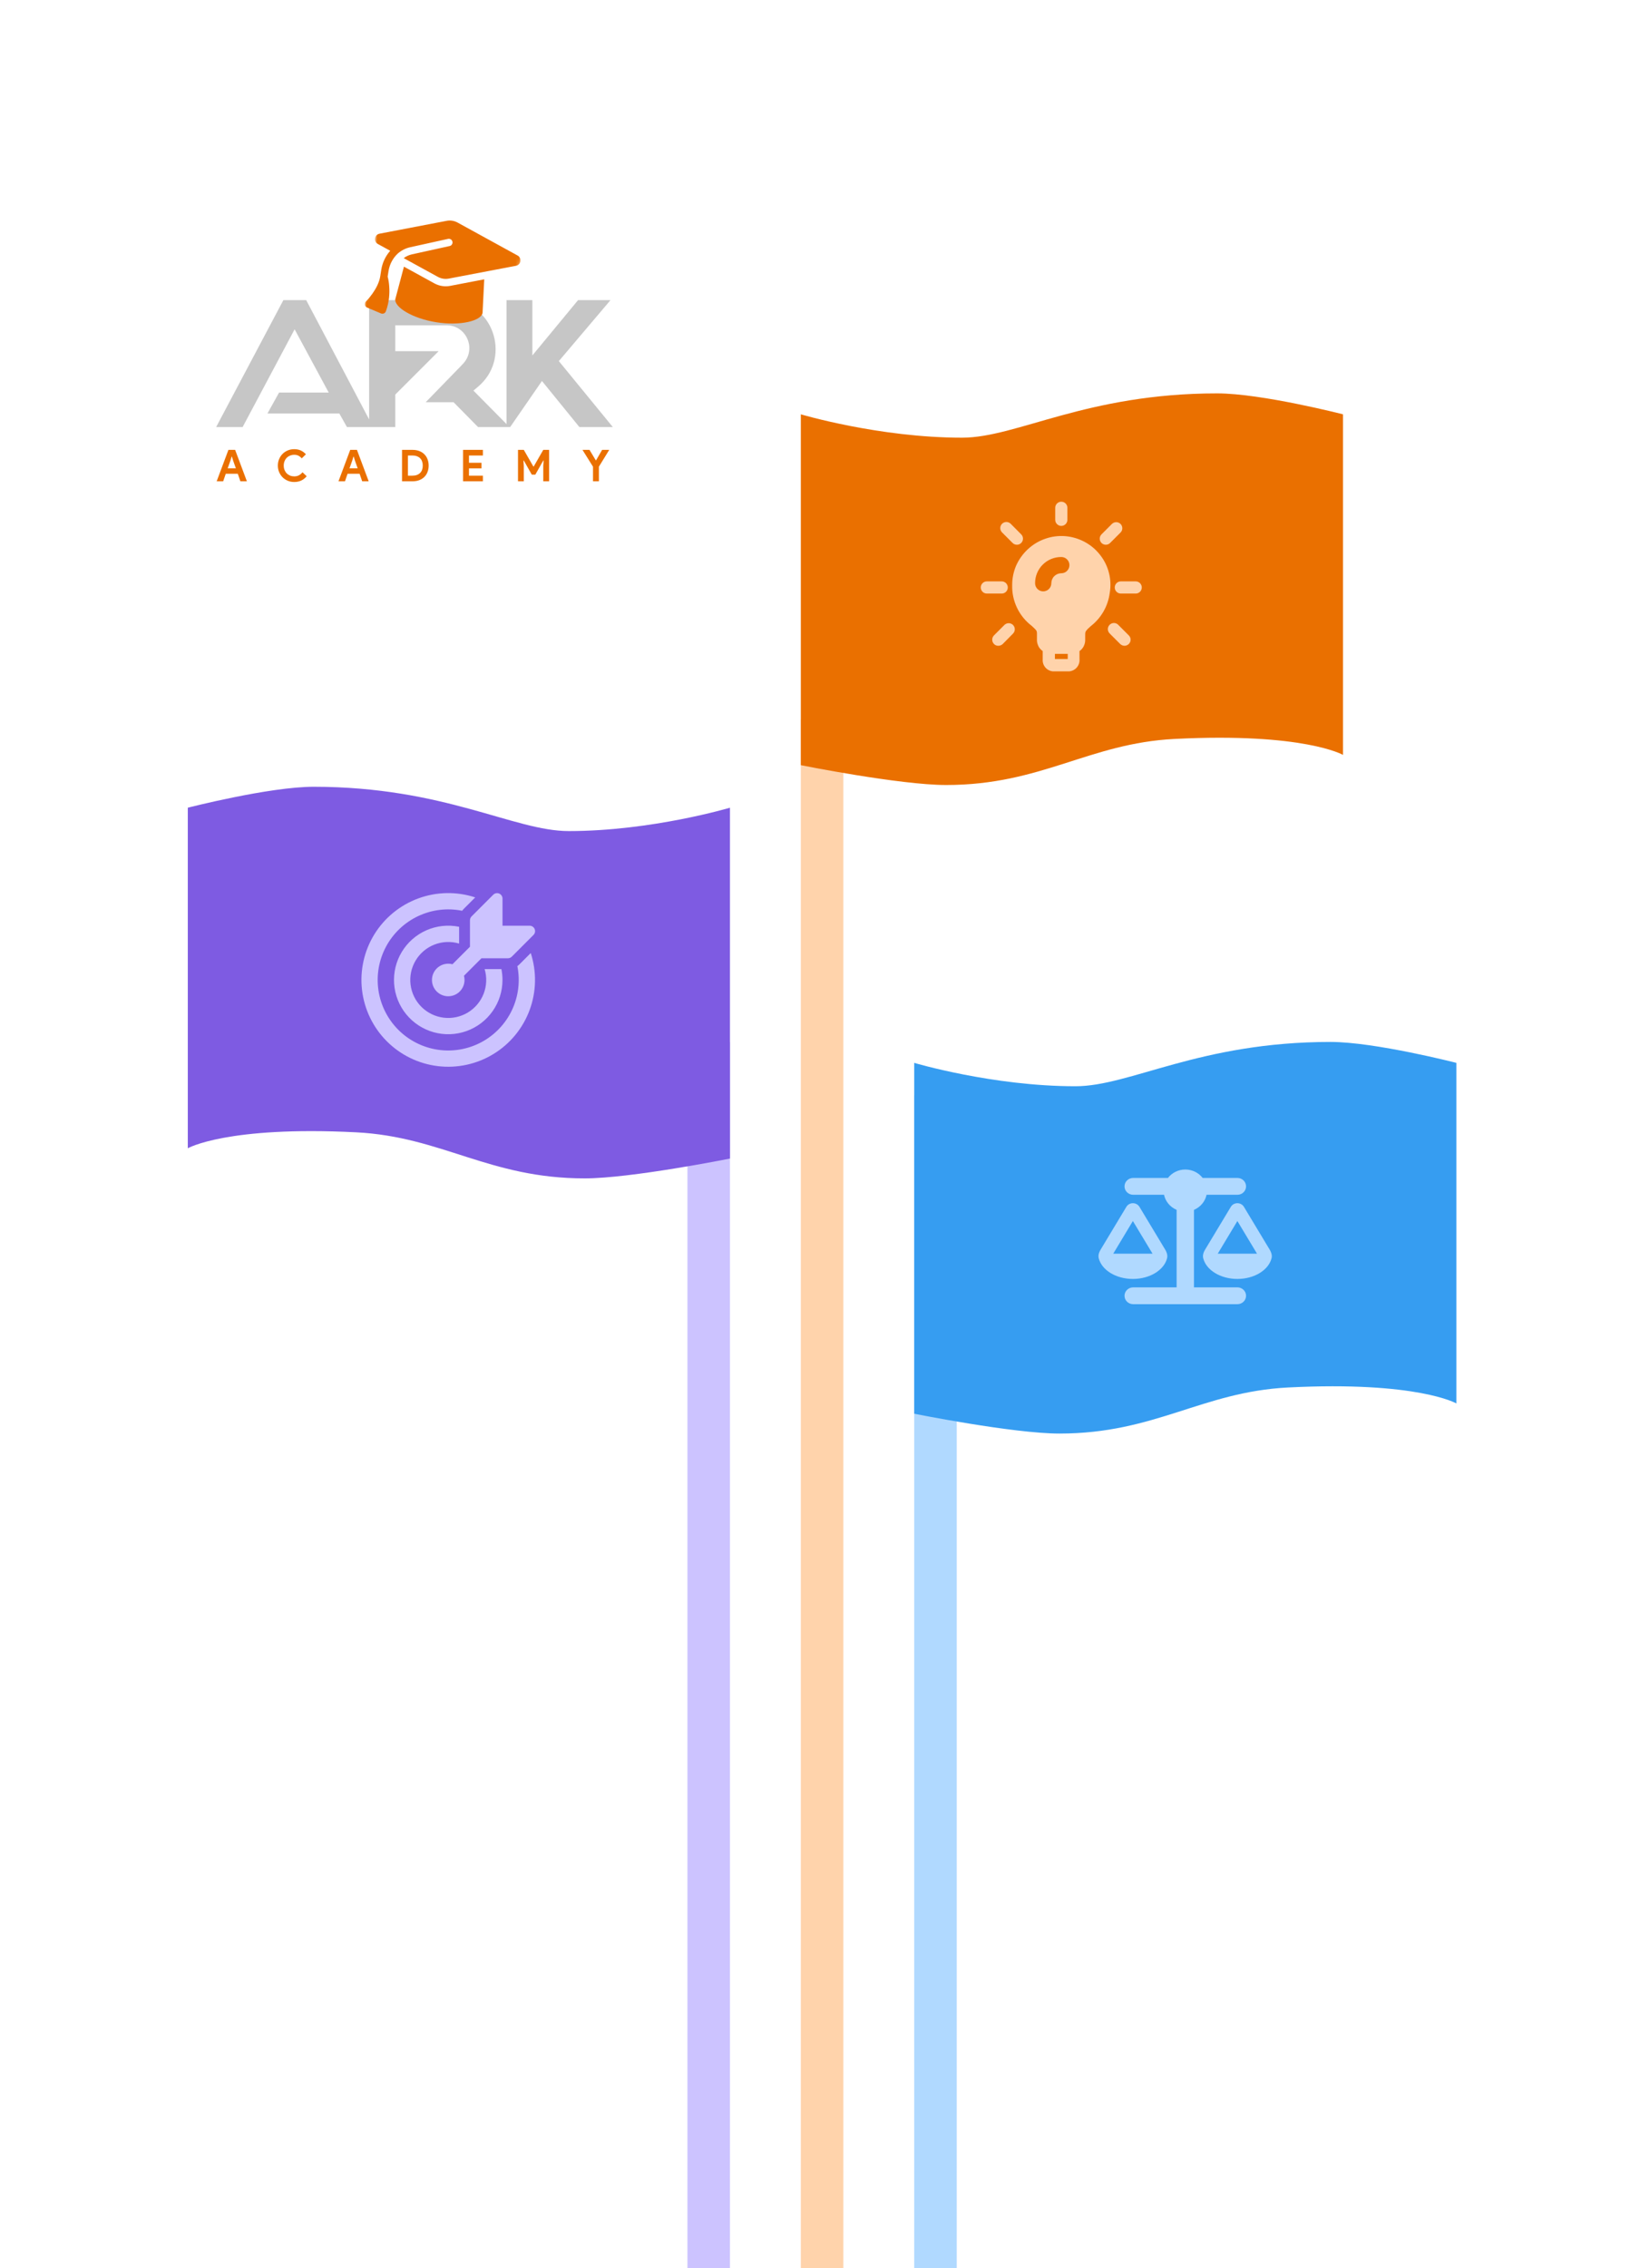 <svg width="460" height="640" viewBox="0 0 460 640" fill="none" xmlns="http://www.w3.org/2000/svg">
<path d="M79.968 84.691L61 120.497H68.475L83.145 92.918L92.769 110.774H78.754L75.483 116.664H95.759L97.909 120.497H111.551V111.335L123.791 99.088H111.551V91.796H126.314C131.785 92.015 134.458 98.606 130.698 102.608L130.052 103.295L120.147 113.486H127.996L134.91 120.497H143.974L152.944 107.502L163.503 120.497H172.94L157.71 101.893L172.286 84.691H163.129L150.234 100.304V84.691H142.946V119.656L133.602 110.214L134.849 109.174C144.083 101.475 139.868 86.419 127.996 84.691H104.169V118.347L86.415 84.691H79.968Z" fill="#C6C6C6"/>
<path d="M64.461 126.939H66.358L69.672 135.805H67.837L67.11 133.688H63.71L62.983 135.805H61.148L64.461 126.939ZM66.568 132.152L65.779 129.936L65.459 128.858H65.361L65.04 129.936L64.252 132.152H66.568ZM86.551 134.381C86.116 134.91 85.603 135.314 85.011 135.595C84.42 135.867 83.759 136.003 83.028 136.003C82.371 136.003 81.759 135.884 81.193 135.644C80.634 135.405 80.15 135.079 79.739 134.666C79.329 134.253 79.004 133.766 78.766 133.205C78.528 132.635 78.409 132.024 78.409 131.372C78.409 130.72 78.528 130.113 78.766 129.552C79.004 128.982 79.329 128.491 79.739 128.078C80.15 127.665 80.634 127.339 81.193 127.1C81.759 126.86 82.371 126.741 83.028 126.741C83.734 126.741 84.354 126.865 84.888 127.112C85.43 127.36 85.91 127.719 86.329 128.189L85.159 129.329C84.896 129.023 84.593 128.78 84.248 128.598C83.911 128.417 83.508 128.326 83.04 128.326C82.63 128.326 82.244 128.4 81.882 128.549C81.521 128.689 81.205 128.891 80.934 129.155C80.671 129.419 80.462 129.741 80.306 130.121C80.15 130.493 80.072 130.91 80.072 131.372C80.072 131.834 80.15 132.255 80.306 132.635C80.462 133.007 80.671 133.324 80.934 133.589C81.205 133.853 81.521 134.059 81.882 134.208C82.244 134.348 82.63 134.418 83.04 134.418C83.533 134.418 83.968 134.319 84.346 134.121C84.732 133.915 85.073 133.626 85.368 133.254L86.551 134.381ZM98.837 126.939H100.734L104.047 135.805H102.212L101.485 133.688H98.085L97.358 135.805H95.523L98.837 126.939ZM100.943 132.152L100.155 129.936L99.834 128.858H99.736L99.416 129.936L98.627 132.152H100.943ZM113.456 126.939H116.437C117.135 126.939 117.763 127.046 118.321 127.261C118.88 127.475 119.356 127.781 119.75 128.177C120.144 128.565 120.444 129.032 120.649 129.576C120.863 130.121 120.97 130.72 120.97 131.372C120.97 132.032 120.863 132.635 120.649 133.18C120.444 133.725 120.144 134.191 119.75 134.579C119.356 134.967 118.88 135.269 118.321 135.483C117.763 135.698 117.135 135.805 116.437 135.805H113.456V126.939ZM116.363 134.22C116.847 134.22 117.274 134.154 117.644 134.022C118.013 133.882 118.321 133.688 118.568 133.44C118.814 133.192 118.999 132.895 119.122 132.548C119.245 132.193 119.307 131.801 119.307 131.372C119.307 130.943 119.245 130.555 119.122 130.208C118.999 129.853 118.814 129.552 118.568 129.304C118.321 129.056 118.013 128.866 117.644 128.734C117.274 128.594 116.847 128.524 116.363 128.524H115.119V134.22H116.363ZM132.348 128.524V130.58H135.883V132.165H132.348V134.22H136.278V135.805H130.685V126.939H136.278V128.524H132.348ZM146.183 126.939H147.821L150.519 131.632H150.617L153.315 126.939H154.966V135.805H153.315V131.434L153.413 129.948H153.315L151.073 133.923H150.075L147.821 129.948H147.723L147.821 131.434V135.805H146.183V126.939ZM167.35 131.682L164.382 126.939H166.365L168.126 129.874H168.225L169.925 126.939H171.933L169.013 131.682V135.805H167.35V131.682Z" fill="#EA7000"/>
<mask id="mask0_929_648" style="mask-type:luminance" maskUnits="userSpaceOnUse" x="102" y="57" width="47" height="40">
<path d="M148.467 63.477L107.431 57L102.318 89.741L143.354 96.218L148.467 63.477Z" fill="white"/>
</mask>
<g mask="url(#mask0_929_648)">
<path d="M127.629 62.285C127.11 62.203 126.583 62.212 126.069 62.307L107.072 65.946C106.428 66.074 105.934 66.586 105.833 67.232C105.732 67.877 106.046 68.517 106.62 68.837L110.124 70.759C108.815 72.243 107.914 74.099 107.593 76.152L107.313 77.949C107.029 79.765 106.044 81.529 105.076 82.89C104.529 83.656 103.927 84.399 103.258 85.067C103.01 85.309 102.896 85.658 102.96 86.003C103.025 86.347 103.256 86.633 103.577 86.768L107.521 88.439C107.779 88.552 108.075 88.546 108.336 88.437C108.596 88.327 108.8 88.111 108.895 87.844C109.874 85.194 109.981 82.695 109.846 80.871C109.782 79.931 109.651 78.96 109.4 78.049L109.645 76.476C109.947 74.545 110.886 72.825 112.248 71.546C113.23 70.686 114.426 70.056 115.759 69.762L126.442 67.405C127 67.283 127.556 67.633 127.68 68.19C127.803 68.747 127.453 69.301 126.896 69.423L116.213 71.779C115.369 71.967 114.595 72.336 113.933 72.835L123.591 78.133C124.051 78.383 124.55 78.553 125.069 78.635C125.589 78.717 126.115 78.709 126.63 78.613L145.63 74.994C146.273 74.873 146.768 74.355 146.869 73.709C146.97 73.063 146.656 72.424 146.082 72.104L129.108 62.787C128.648 62.538 128.149 62.367 127.629 62.285ZM111.563 84.386C111.211 86.643 116.358 89.86 123.155 90.933C129.952 92.006 135.832 90.529 136.185 88.272L136.656 78.82L127.025 80.667C126.273 80.811 125.503 80.82 124.753 80.702C124.003 80.583 123.266 80.336 122.601 79.969L113.997 75.243L111.563 84.386Z" fill="#EA7000"/>
</g>
<rect x="226" y="203" width="12" height="437" fill="#FFD3AB"/>
<path d="M226 116.907C226 116.907 248.104 123.501 271.5 123.501C287 123.501 306.5 110.999 343.5 111C356 111 379 116.907 379 116.907V213.001C379 213.001 368 206.657 331.5 208.501C307.247 209.726 294 221.501 267 221.501C253.918 221.501 226 215.907 226 215.907V116.907Z" fill="#EA7000"/>
<path d="M301.228 143.282C301.228 142.826 301.047 142.389 300.724 142.067C300.402 141.745 299.965 141.563 299.509 141.563C299.053 141.563 298.616 141.745 298.294 142.067C297.971 142.389 297.79 142.826 297.79 143.282V146.674C297.79 147.13 297.971 147.567 298.294 147.889C298.616 148.212 299.053 148.393 299.509 148.393C299.965 148.393 300.402 148.212 300.724 147.889C301.047 147.567 301.228 147.13 301.228 146.674V143.282ZM312.941 161.593C312.464 159.735 311.597 158.001 310.397 156.505C309.208 154.998 307.717 153.757 306.02 152.861C304.327 151.971 302.472 151.433 300.566 151.28C298.654 151.137 296.734 151.394 294.928 152.036C293.112 152.67 291.449 153.677 290.047 154.993C288.659 156.286 287.544 157.844 286.77 159.576C286.012 161.334 285.629 163.231 285.647 165.145C285.594 167.356 286.067 169.547 287.027 171.54C287.987 173.532 289.407 175.267 291.17 176.603L291.972 177.359C292.659 178.07 292.659 178.07 292.636 179.651V180.384C292.607 180.891 292.686 181.399 292.866 181.874C293.026 182.383 293.31 182.848 293.691 183.226C293.865 183.405 294.057 183.565 294.263 183.707V185.999C294.226 186.414 294.271 186.833 294.396 187.232C294.521 187.63 294.723 187.999 294.992 188.319C295.26 188.638 295.589 188.902 295.96 189.093C296.33 189.285 296.735 189.402 297.151 189.436H301.734C302.576 189.366 303.356 188.965 303.901 188.32C304.447 187.676 304.714 186.841 304.645 185.999V183.707C304.851 183.566 305.043 183.405 305.218 183.226C305.577 182.846 305.852 182.392 306.02 181.897C306.198 181.413 306.276 180.899 306.249 180.384V179.536C306.249 178.276 306.249 178.276 306.959 177.474L307.83 176.672C310.768 174.387 312.687 171.035 313.17 167.345C313.508 165.433 313.43 163.471 312.941 161.593ZM301.322 185.953H297.701V184.509H301.322V185.953ZM299.511 161.753C298.764 161.753 298.047 162.05 297.518 162.579C296.99 163.107 296.693 163.824 296.693 164.572C296.693 165.18 296.451 165.762 296.021 166.192C295.592 166.622 295.009 166.863 294.401 166.863C293.793 166.863 293.21 166.622 292.781 166.192C292.351 165.762 292.109 165.18 292.109 164.572C292.103 163.598 292.291 162.633 292.66 161.732C293.03 160.831 293.575 160.013 294.264 159.324C294.952 158.636 295.771 158.091 296.672 157.721C297.572 157.351 298.538 157.164 299.511 157.17C300.119 157.17 300.702 157.411 301.132 157.841C301.562 158.271 301.803 158.854 301.803 159.461C301.803 160.069 301.562 160.652 301.132 161.082C300.702 161.512 300.119 161.753 299.511 161.753ZM320.503 167.482H316.309C315.853 167.482 315.416 167.301 315.094 166.979C314.772 166.656 314.591 166.219 314.591 165.763C314.591 165.308 314.772 164.87 315.094 164.548C315.416 164.226 315.853 164.045 316.309 164.045H320.503C320.959 164.045 321.396 164.226 321.718 164.548C322.041 164.87 322.222 165.308 322.222 165.763C322.222 166.219 322.041 166.656 321.718 166.979C321.396 167.301 320.959 167.482 320.503 167.482ZM312.07 153.709C311.844 153.71 311.62 153.666 311.412 153.58C311.203 153.493 311.014 153.366 310.855 153.205C310.533 152.883 310.353 152.446 310.353 151.991C310.353 151.535 310.533 151.098 310.855 150.776L313.834 147.797C314.16 147.493 314.591 147.328 315.036 147.336C315.482 147.344 315.906 147.524 316.221 147.839C316.536 148.154 316.717 148.579 316.725 149.024C316.732 149.469 316.567 149.9 316.263 150.226L313.284 153.205C313.126 153.367 312.937 153.495 312.729 153.582C312.52 153.668 312.296 153.712 312.07 153.709ZM317.341 182.218C316.887 182.208 316.453 182.028 316.126 181.713L313.147 178.734C312.945 178.535 312.797 178.288 312.714 178.017C312.63 177.746 312.616 177.459 312.671 177.181C312.725 176.903 312.848 176.642 313.028 176.423C313.208 176.204 313.439 176.033 313.701 175.925C314.016 175.792 314.363 175.758 314.697 175.825C315.032 175.893 315.338 176.06 315.576 176.305L318.555 179.284C318.717 179.442 318.846 179.631 318.934 179.84C319.022 180.048 319.068 180.272 319.068 180.499C319.068 180.725 319.022 180.949 318.934 181.158C318.846 181.367 318.717 181.555 318.555 181.713C318.233 182.036 317.796 182.217 317.341 182.218ZM286.976 153.709C286.52 153.709 286.083 153.528 285.761 153.205L282.782 150.226C282.46 149.901 282.28 149.461 282.283 149.003C282.285 148.546 282.469 148.107 282.794 147.785C283.119 147.463 283.559 147.283 284.016 147.286C284.474 147.288 284.912 147.472 285.234 147.797L288.191 150.776C288.431 151.016 288.594 151.322 288.66 151.656C288.726 151.989 288.692 152.334 288.562 152.648C288.433 152.962 288.212 153.23 287.93 153.419C287.648 153.608 287.316 153.709 286.976 153.709ZM281.728 182.218C281.502 182.223 281.277 182.181 281.068 182.094C280.858 182.007 280.67 181.877 280.513 181.713C280.192 181.391 280.011 180.954 280.011 180.499C280.011 180.043 280.192 179.607 280.513 179.284L283.493 176.305C283.818 176.002 284.249 175.836 284.695 175.844C285.14 175.852 285.565 176.032 285.88 176.347C286.195 176.662 286.375 177.087 286.383 177.532C286.391 177.978 286.225 178.408 285.922 178.734L282.966 181.736C282.629 182.048 282.187 182.22 281.728 182.218ZM282.691 167.482H278.497C278.041 167.482 277.604 167.301 277.281 166.979C276.959 166.656 276.778 166.219 276.778 165.763C276.778 165.308 276.959 164.87 277.281 164.548C277.604 164.226 278.041 164.045 278.497 164.045H282.691C283.146 164.045 283.584 164.226 283.906 164.548C284.228 164.87 284.409 165.308 284.409 165.763C284.409 166.219 284.228 166.656 283.906 166.979C283.584 167.301 283.146 167.482 282.691 167.482Z" fill="#FFD3AB"/>
<rect x="258" y="309" width="12" height="331" fill="#B0D9FF"/>
<path d="M258 299.907C258 299.907 280.104 306.501 303.5 306.501C319 306.501 338.5 293.999 375.5 294C388 294 411 299.907 411 299.907V396.001C411 396.001 400 389.657 363.5 391.501C339.247 392.726 326 404.501 299 404.501C285.918 404.501 258 398.907 258 398.907V299.907Z" fill="#369DF1"/>
<g clip-path="url(#clip0_929_648)">
<path d="M339.4 332.375H349.2C350.555 332.375 351.65 333.436 351.65 334.75C351.65 336.064 350.555 337.125 349.2 337.125H340.503C340.105 339.04 338.749 340.621 336.95 341.378V363.25H349.2C350.555 363.25 351.65 364.311 351.65 365.625C351.65 366.939 350.555 368 349.2 368H319.8C318.445 368 317.35 366.939 317.35 365.625C317.35 364.311 318.445 363.25 319.8 363.25H332.05V341.378C330.251 340.613 328.896 339.032 328.498 337.125H319.8C318.445 337.125 317.35 336.064 317.35 334.75C317.35 333.436 318.445 332.375 319.8 332.375H329.6C330.718 330.935 332.494 330 334.5 330C336.506 330 338.282 330.935 339.4 332.375ZM343.657 353.75H354.743L349.2 344.532L343.657 353.75ZM349.2 360.875C344.384 360.875 340.38 358.352 339.553 355.019C339.354 354.203 339.63 353.364 340.066 352.637L347.355 340.524C347.738 339.886 348.442 339.5 349.2 339.5C349.958 339.5 350.663 339.893 351.045 340.524L358.334 352.637C358.771 353.364 359.046 354.203 358.847 355.019C358.02 358.352 354.016 360.875 349.2 360.875ZM319.708 344.532L314.165 353.75H325.259L319.708 344.532ZM310.069 355.019C309.87 354.203 310.146 353.364 310.582 352.637L317.871 340.524C318.254 339.886 318.958 339.5 319.716 339.5C320.474 339.5 321.178 339.893 321.561 340.524L328.85 352.637C329.286 353.364 329.562 354.203 329.363 355.019C328.528 358.352 324.524 360.875 319.708 360.875C314.893 360.875 310.896 358.352 310.069 355.019Z" fill="#B0D9FF"/>
</g>
<rect width="12" height="346" transform="matrix(-1 0 0 1 206 294)" fill="#CCC3FF"/>
<path d="M206 227.907C206 227.907 183.896 234.501 160.5 234.501C145 234.501 125.5 221.999 88.5 222C76 222 53 227.907 53 227.907V324.001C53 324.001 64 317.657 100.5 319.501C124.753 320.726 138 332.501 165 332.501C178.082 332.501 206 326.907 206 326.907V227.907Z" fill="#7E5BE2"/>
<path d="M149.782 268.917C151.485 274.153 151.376 279.81 149.472 284.976C147.568 290.142 143.979 294.516 139.286 297.392C134.592 300.268 129.067 301.479 123.601 300.829C118.135 300.179 113.047 297.706 109.158 293.809C105.27 289.912 102.807 284.818 102.166 279.35C101.526 273.881 102.746 268.356 105.629 263.666C108.513 258.976 112.892 255.394 118.059 253.498C123.227 251.602 128.883 251.503 134.114 253.216L130.908 256.423C130.733 256.599 130.571 256.788 130.424 256.99C126.236 256.144 121.887 256.669 118.02 258.488C114.153 260.306 110.974 263.321 108.952 267.087C106.931 270.853 106.175 275.169 106.795 279.398C107.416 283.627 109.381 287.544 112.4 290.569C115.418 293.594 119.33 295.567 123.556 296.197C127.782 296.826 132.099 296.078 135.867 294.064C139.636 292.049 142.656 288.875 144.482 285.01C146.307 281.146 146.84 276.796 146.003 272.605C146.213 272.456 146.409 272.29 146.591 272.108L149.782 268.917ZM141.499 273.453C141.703 274.445 141.805 275.466 141.805 276.516C141.805 279.676 140.826 282.759 139.005 285.341C137.183 287.923 134.607 289.879 131.631 290.939C128.655 291.999 125.423 292.112 122.38 291.262C119.337 290.412 116.631 288.642 114.634 286.193C112.636 283.744 111.445 280.737 111.224 277.585C111.003 274.432 111.762 271.288 113.397 268.584C115.033 265.88 117.464 263.748 120.359 262.481C123.253 261.214 126.469 260.874 129.564 261.508V266.243C127.279 265.56 124.831 265.66 122.609 266.526C120.387 267.392 118.517 268.974 117.295 271.023C116.073 273.072 115.569 275.47 115.864 277.837C116.158 280.205 117.233 282.406 118.919 284.094C120.605 285.781 122.805 286.857 125.172 287.153C127.539 287.448 129.936 286.945 131.985 285.724C134.033 284.503 135.616 282.633 136.483 280.41C137.349 278.187 137.45 275.739 136.769 273.453H141.499ZM126.496 281.11C127.2 281.11 127.895 280.949 128.527 280.638C129.159 280.326 129.711 279.874 130.14 279.315C130.569 278.756 130.864 278.107 131.002 277.416C131.14 276.725 131.117 276.011 130.936 275.33L135.78 270.482L135.871 270.39H143.342C143.544 270.39 143.743 270.351 143.929 270.274C144.115 270.198 144.284 270.085 144.426 269.943L150.55 263.817C150.765 263.603 150.911 263.33 150.97 263.032C151.03 262.735 150.999 262.427 150.883 262.146C150.767 261.866 150.571 261.627 150.318 261.459C150.066 261.29 149.77 261.201 149.466 261.201H141.812V253.544C141.811 253.242 141.722 252.946 141.554 252.694C141.386 252.442 141.147 252.246 140.867 252.13C140.588 252.014 140.28 251.983 139.984 252.042C139.687 252.101 139.414 252.246 139.2 252.46L133.076 258.586C132.933 258.728 132.82 258.897 132.743 259.083C132.666 259.269 132.626 259.468 132.626 259.67V267.143L132.534 267.235L127.69 272.078C127.009 271.894 126.295 271.87 125.603 272.007C124.911 272.145 124.26 272.439 123.7 272.869C123.141 273.298 122.687 273.851 122.376 274.484C122.064 275.117 121.902 275.813 121.903 276.519C121.903 277.737 122.387 278.906 123.248 279.768C124.11 280.629 125.278 281.113 126.496 281.113" fill="#CCC3FF"/>
<defs>
<clipPath id="clip0_929_648">
<rect width="49" height="38" fill="white" transform="translate(310 330)"/>
</clipPath>
</defs>
</svg>
